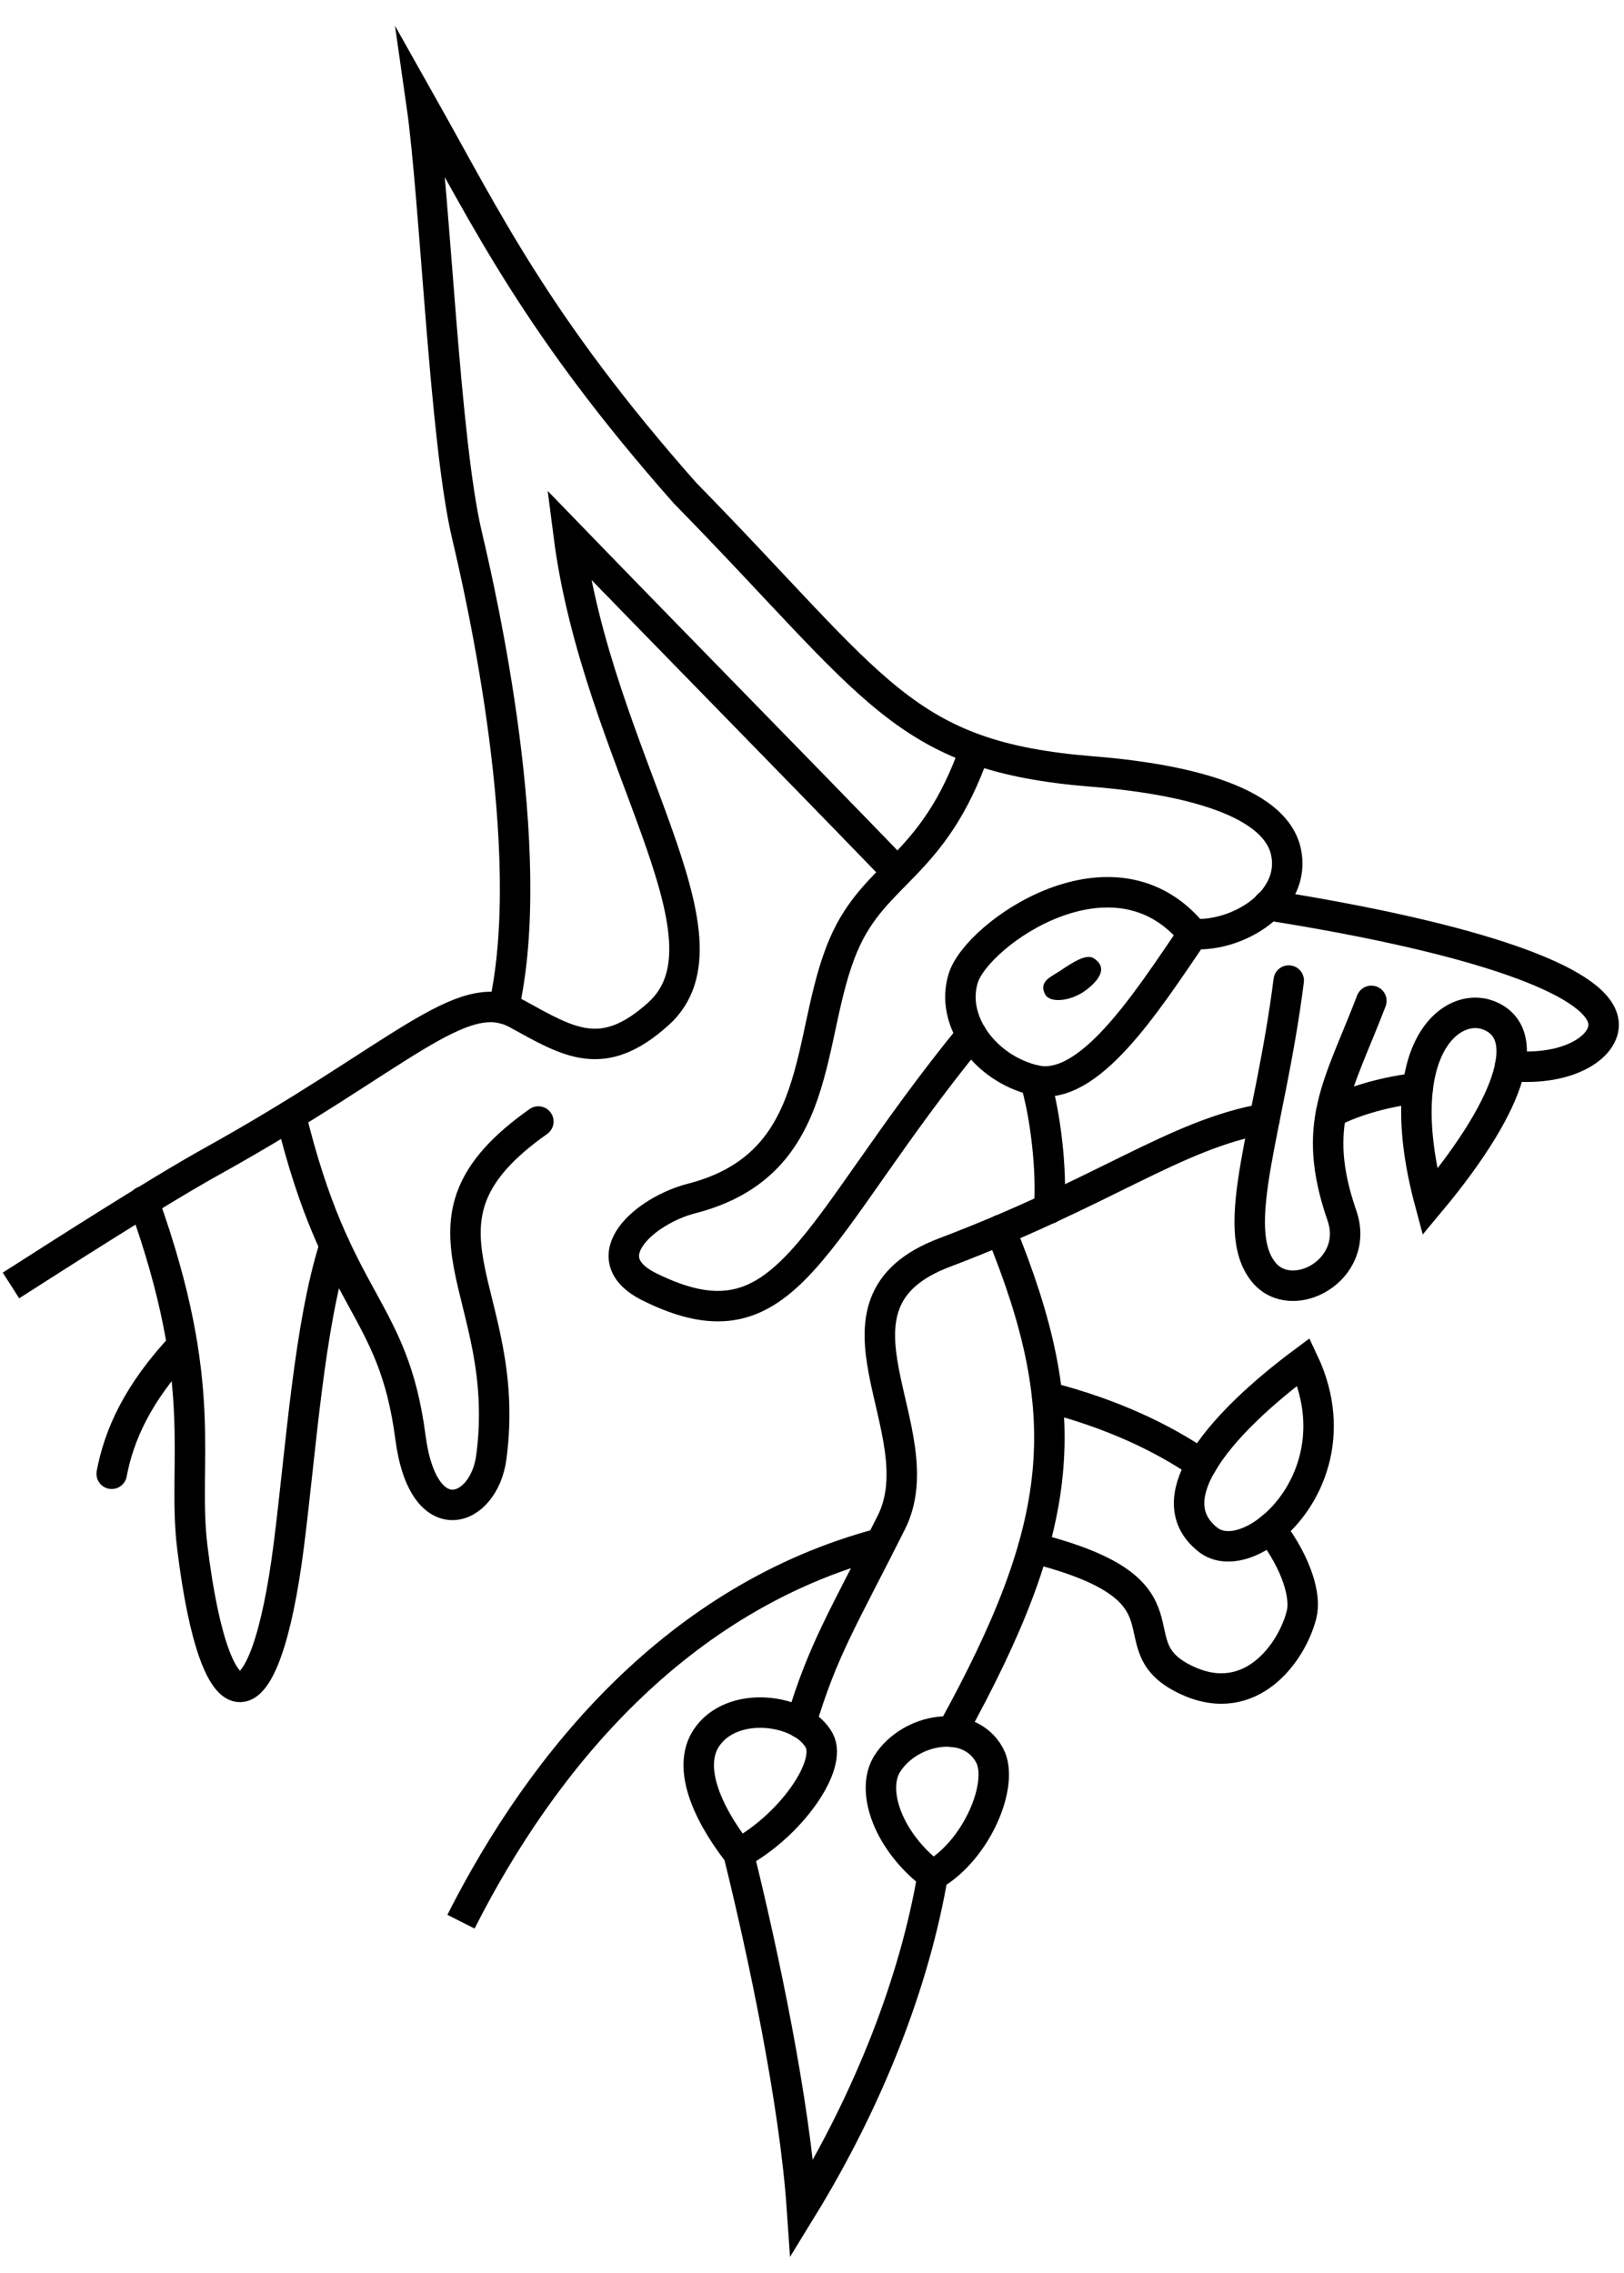 <?xml version="1.0" encoding="utf-8"?>
<!-- Generator: Adobe Illustrator 24.1.3, SVG Export Plug-In . SVG Version: 6.00 Build 0)  -->
<svg version="1.1" id="Layer_1" xmlns="http://www.w3.org/2000/svg" xmlns:xlink="http://www.w3.org/1999/xlink" x="0px" y="0px"
	 viewBox="0 0 79.97 111.9" style="enable-background:new 0 0 79.97 111.9;" xml:space="preserve">
<style type="text/css">
	.st0{fill:none;stroke:#000000;stroke-width:1.5;stroke-linecap:round;stroke-miterlimit:10;}
	.st1{fill:none;stroke:#000000;stroke-width:1.5;stroke-miterlimit:10;}
</style>
<path class="st0" d="M24.8,49.65c1.77-7.76-1.12-20.4-1.8-23.28c-1.11-4.67-1.56-16.5-2.24-21.25c3.2,5.68,5.66,10.88,12.97,19.15
	c9.51,9.7,10.7,12.96,20.06,13.71c3.12,0.25,8.87,1.04,9.53,3.93c0.55,2.44-2.34,4.21-4.56,4.07"/>
<path class="st0" d="M62.45,44.56c10.39,1.65,16.06,3.72,16.49,5.65c0.28,1.22-1.63,2.56-4.58,2.26"/>
<path class="st0" d="M67.53,49.27c-1.61,4.2-3.01,6.06-1.45,10.57c0.92,2.67-2.45,4.5-3.85,2.79c-1.77-2.16,0.31-7.11,1.23-14.36"/>
<path class="st0" d="M70.41,59.18c4.28-5.13,4.99-8.39,2.89-9.2C71.46,49.27,68.39,51.64,70.41,59.18z"/>
<path class="st1" d="M0.54,63.28c2.41-1.54,7.14-4.58,9.93-6.13c9.24-5.13,12.28-8.73,14.99-7.24c2.59,1.43,4.23,2.45,6.95,0.01
	c4.19-3.75-3-12.59-4.41-23.61c5.21,5.38,10.98,11.24,16.19,16.63"/>
<path class="st0" d="M48.01,36.88c-2.04,5.86-4.91,5.99-6.47,9.63c-1.92,4.48-0.82,10.78-7.49,12.49c-2.29,0.59-4.96,2.92-2.07,4.35
	c6.86,3.4,7.92-2.71,15.86-12.41"/>
<path class="st0" d="M58.75,45.98c-3.88-4.77-10.6-0.04-11.31,2.15c-0.68,2.12,1.09,4.48,3.52,5.05
	C53.61,53.79,56.42,49.4,58.75,45.98z"/>
<path class="st0" d="M69.81,53.56c-1.44,0.16-3.07,0.58-4.26,1.21"/>
<path class="st0" d="M62.27,55.07c-4.44,0.8-7.79,3.57-15.76,6.59c-6.72,2.54-0.35,8.77-2.62,13.29c-2.34,4.67-3.36,6.22-4.45,9.87"
	/>
<path class="st0" d="M50.97,53.18c0.5,1.61,0.84,4.41,0.69,6.32"/>
<path class="st0" d="M49.27,60.55c3.75,9.17,3.23,14.51-2.39,24.7"/>
<path class="st0" d="M36.37,91.25c1.22,4.94,2.76,12.23,3.12,17.46c3.32-5.41,5.55-11.18,6.44-16.4"/>
<path class="st0" d="M36.37,91.25c2.53-1.35,4.64-4.33,3.97-5.57c-0.84-1.56-4.32-2.05-5.58-0.09
	C33.9,86.95,34.68,89.07,36.37,91.25z"/>
<path class="st0" d="M45.93,92.32c-2.18-1.65-3.07-4.15-2.25-5.48c1.12-1.78,4.05-2.29,5.05-0.43
	C49.47,87.78,48.13,91.06,45.93,92.32z"/>
<g>
	<path class="st0" d="M50.88,76.2c8.46,2.13,3.76,4.8,7.62,6.54c3.11,1.41,5.12-1.4,5.59-3.25c0.23-0.89-0.21-2.49-1.53-4.23
		c-1.09,0.87-2.3,1.14-3.07,0.54c-1.24-0.97-1.14-2.3-0.33-3.71c-1.89-1.3-4.39-2.5-7.59-3.32"/>
	<path class="st0" d="M62.56,75.26c1.84-1.47,3.32-4.64,1.63-8.22c-1.99,1.48-4.04,3.33-5.03,5.06"/>
</g>
<path class="st1" d="M43.38,75.97c-10,2.64-16.65,10.66-20.68,18.63"/>
<path class="st0" d="M14.32,54.91c2.27,9.33,5.04,9.33,5.89,15.84c0.63,4.83,3.61,3.72,3.98,1.01c1.12-8.27-4.84-11.51,2.32-16.55"
	/>
<path class="st0" d="M7.07,59.14c3.31,9.21,1.88,12.75,2.4,17.03c1.14,9.26,3.58,9.1,4.75-0.09c0.61-4.8,1-10.82,2.26-14.76"/>
<path class="st0" d="M5.5,72.55c0.36-1.92,1.29-3.99,3.47-6.31"/>
<path d="M53.52,48.71c-0.77,0.6-1.84,0.69-2.06,0.23c-0.32-0.64,0.3-0.85,0.76-1.16c0.65-0.44,1.28-0.83,1.63-0.61
	C54.63,47.66,54.02,48.32,53.52,48.71z"/>
</svg>
